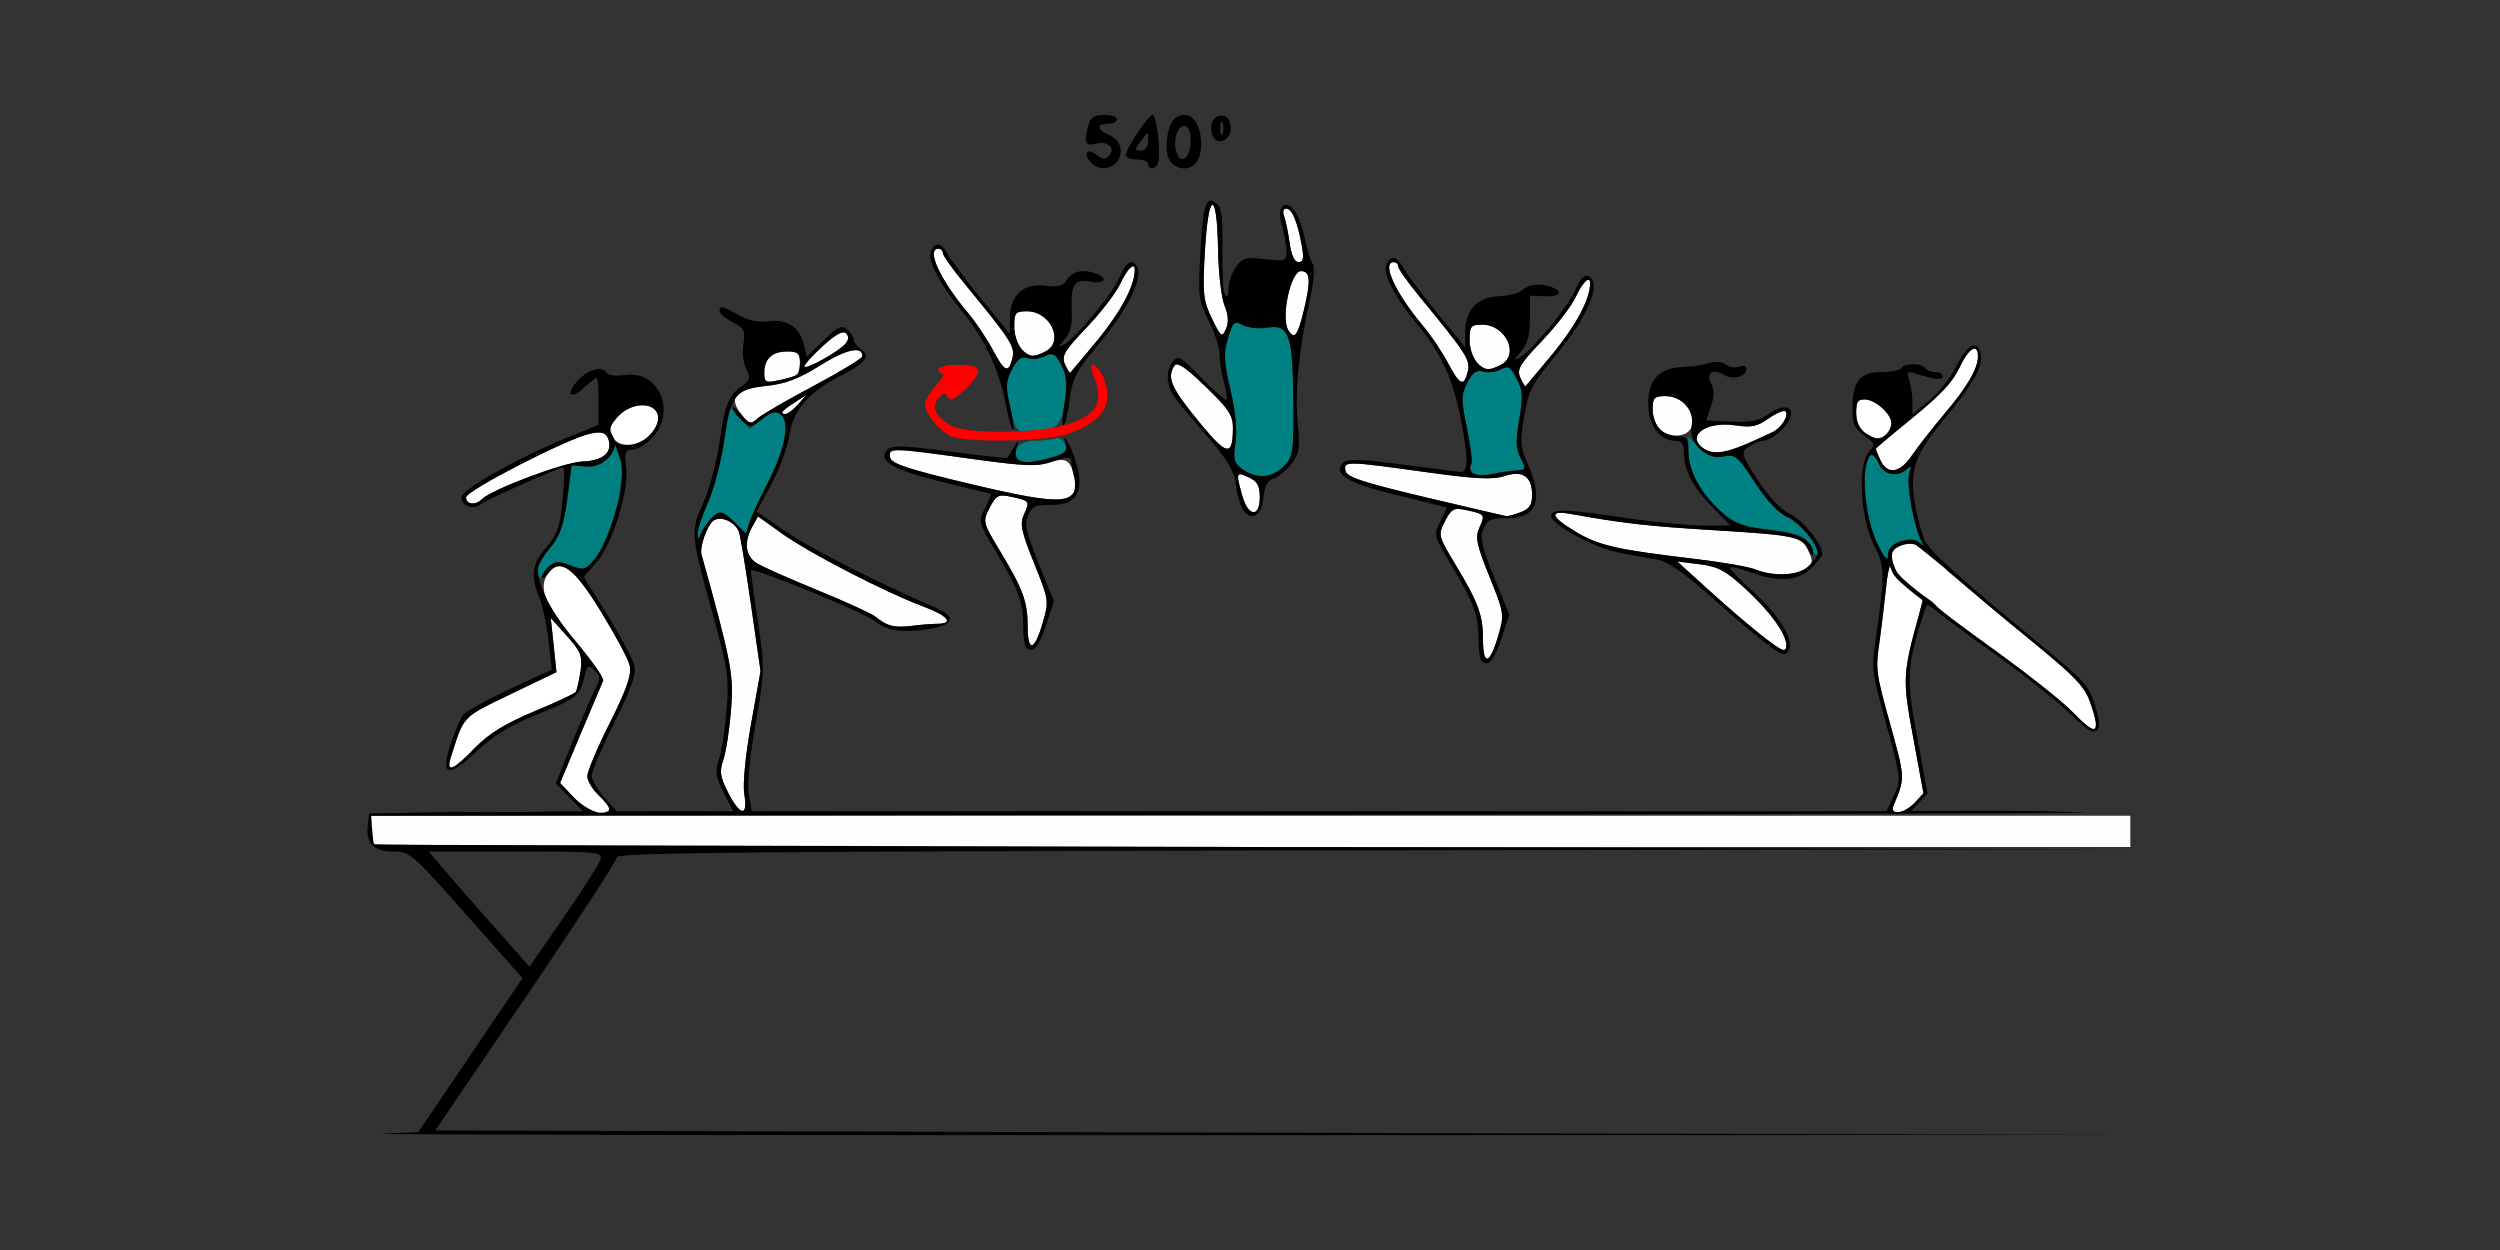 <?xml version="1.0" encoding="UTF-8" standalone="no"?>
<!-- Created with Inkscape (http://www.inkscape.org/) -->

<svg
   xmlns:dc="http://purl.org/dc/elements/1.1/"
   xmlns:cc="http://creativecommons.org/ns#"
   xmlns:rdf="http://www.w3.org/1999/02/22-rdf-syntax-ns#"
   xmlns:svg="http://www.w3.org/2000/svg"
   xmlns="http://www.w3.org/2000/svg"
   xmlns:sodipodi="http://sodipodi.sourceforge.net/DTD/sodipodi-0.dtd"
   xmlns:inkscape="http://www.inkscape.org/namespaces/inkscape"
   id="svg3452"
   version="1.1"
   inkscape:version="0.91 r13725"
   width="700"
   height="350"
   viewBox="0 0 700 350"
   sodipodi:docname="bb251104.svg">
  <rect x="0" y="0" width="700" height="350" fill="#333333" stroke="none"/>
  <defs
     id="defs3456" />
  <sodipodi:namedview
     pagecolor="#ffffff"
     bordercolor="#666666"
     borderopacity="1"
     objecttolerance="10"
     gridtolerance="10"
     guidetolerance="10"
     inkscape:pageopacity="0"
     inkscape:pageshadow="2"
     inkscape:window-width="1720"
     inkscape:window-height="932"
     id="namedview3454"
     showgrid="false"
     inkscape:zoom="0.9157143"
     inkscape:cx="260.98588"
     inkscape:cy="285.43768"
     inkscape:window-x="0"
     inkscape:window-y="0"
     inkscape:window-maximized="0"
     inkscape:current-layer="svg3452" />
  <g
     id="g4217"
     transform="translate(37.741,-5.345)">
    <path
       sodipodi:nodetypes="cscccccscssssssscssssssssssssscssssssssssssssssscsscsssssssssssssssscsssssscssssssscssssssscsssccssssscssscsssssccssssssssssssssssccsssssscsssssccssssssssssssssssssssssssss"
       style="fill:#fefefe"
       d="M 67.083,241.667 C 66.625,241.208 66.25,239.24 66.25,237.292 l 0,-3.542 246.25,0 246.25,0 0,4.375 0,4.375 -245.417,0 c -134.979,0 -245.792,-0.375 -246.25,-0.833 z M 166.118,227.241 c -2.225,-4.361 -2.455,-5.909 -1.35,-9.062 0.733,-2.092 1.706,-8.304 2.163,-13.804 0.831,-10.006 0.193,-13.392 -8.243,-43.75 -0.573,-2.062 1.439,-7.924 3.23,-9.41 1.956,-1.624 6.12,0.126 7.239,3.042 0.385,1.004 1.906,10.192 3.378,20.418 l 2.678,18.593 -2.668,14.902 c -1.603,8.954 -2.35,16.784 -1.871,19.616 1.077,6.377 -1.161,6.109 -4.555,-0.544 z M 377.5,184.456 c 0,-6.841 -1.266,-10.301 -7.652,-20.92 -4.949,-8.228 -4.988,-8.39 -2.982,-12.27 1.826,-3.531 2.44,-3.845 6.021,-3.078 5.176,1.108 5.274,1.242 3.593,4.93 -1.209,2.653 -0.78,4.729 2.816,13.65 4.194,10.402 4.22,10.593 2.378,16.877 -2.296,7.832 -4.175,8.197 -4.175,0.812 z m 77.5,-1.589 c -3.094,-2.442 -9.562,-8.012 -14.375,-12.378 l -8.75,-7.939 6.25,0.778 c 5.262,0.655 7.337,1.782 13.125,7.129 6.666,6.158 11.09,12.274 11.198,15.48 0.079,2.357 -1.284,1.795 -7.448,-3.07 z m -205,-2.161 c 0,-6.841 -1.266,-10.301 -7.652,-20.92 -4.949,-8.228 -4.988,-8.39 -2.982,-12.27 1.826,-3.531 2.44,-3.845 6.021,-3.078 5.176,1.108 5.274,1.242 3.593,4.93 -1.209,2.653 -0.78,4.729 2.816,13.65 4.194,10.402 4.22,10.593 2.378,16.877 -2.296,7.832 -4.175,8.197 -4.175,0.812 z m -38.75,-0.286 c -1.031,-0.411 -2.719,-1.46 -3.75,-2.333 -1.031,-0.872 -8.344,-4.223 -16.25,-7.447 -7.906,-3.223 -15.641,-6.668 -17.188,-7.655 -3.125,-1.993 -3.558,-5.859 -1.144,-10.208 l 1.58,-2.846 6.813,4.871 c 7.555,5.402 28.797,16.369 39.361,20.321 7.076,2.648 8.897,4.864 4.014,4.888 -1.547,0.008 -4.781,0.27 -7.188,0.584 -2.406,0.313 -5.219,0.234 -6.25,-0.177 z m 242.5,-15.64 c -1.719,-0.721 -9.594,-2.077 -17.5,-3.014 -21.46,-2.543 -26.448,-3.693 -32.887,-7.582 -7.075,-4.274 -7.502,-6.057 -1.175,-4.917 14.391,2.592 21.55,3.409 39.397,4.496 23.712,1.444 25.187,1.769 27.101,5.969 1.275,2.798 1.169,3.532 -0.707,4.904 -2.615,1.912 -9.839,1.985 -14.229,0.144 z m -92.484,-20.23 c -17.316,-4.1 -21.947,-5.63 -22.279,-7.363 -0.534,-2.782 0.082,-2.773 22.304,0.318 14.038,1.953 18.928,2.204 22.16,1.137 5.164,-1.704 7.8,0.084 7.8,5.291 0,2.744 -0.781,3.925 -3.206,4.847 -1.764,0.67 -3.592,1.157 -4.062,1.082 -0.471,-0.075 -10.693,-2.466 -22.716,-5.312 z m -51.2,-0.488 c -1.8,-6.481 -1.724,-6.695 1.809,-5.085 2.425,1.105 3.125,2.359 3.125,5.598 0,5.834 -3.266,5.494 -4.934,-0.513 z m -76.3,-3.238 c -17.304,-4.116 -21.947,-5.656 -22.279,-7.387 -0.534,-2.782 0.082,-2.773 22.304,0.318 14.177,1.972 18.91,2.209 22.226,1.115 4.639,-1.531 5.942,-0.812 7.032,3.879 1.855,7.988 -2.983,8.331 -29.283,2.075 z m 64.909,-16.531 c -8.488,-10.248 -9.796,-13.092 -7.609,-16.54 0.752,-1.185 3.098,0.373 8.731,5.8 6.457,6.22 7.7,8.101 7.684,11.621 -0.036,7.968 -1.607,7.811 -8.806,-0.881 z m 141.013,6.886 c -5.784,-3.449 -0.08,-8.017 8.419,-6.743 4.529,0.679 6.205,0.333 9.399,-1.942 2.138,-1.523 4.257,-2.399 4.709,-1.947 1.039,1.039 -1.186,4.642 -3.549,5.747 -12.704,5.943 -15.847,6.752 -18.979,4.884 z m -12.655,-5.577 C 425.914,124.486 425,121.924 425,119.911 c 0,-3.19 0.457,-3.661 3.556,-3.661 7.328,0 10.835,10.188 3.788,11.005 -1.815,0.21 -4.188,-0.528 -5.312,-1.652 z m -257.776,-4.985 c -2.886,-4.405 -0.802,-6.359 7.722,-7.239 5.172,-0.534 9.025,-2.013 14.997,-5.757 7.223,-4.529 11.775,-5.51 11.775,-2.539 0,0.586 -6.462,4.507 -14.361,8.713 -7.898,4.206 -14.682,8.166 -15.074,8.801 -1.21,1.958 -2.918,1.29 -5.059,-1.978 z m 11.994,0.15 c 0,-0.265 1.547,-1.477 3.438,-2.693 l 3.438,-2.212 -2.381,2.693 c -2.107,2.384 -4.494,3.558 -4.494,2.212 z m 206.695,-9.68 c -1.027,-2.301 -0.156,-3.777 6.089,-10.324 4.008,-4.202 8.255,-9.735 9.439,-12.295 1.947,-4.212 4.038,-6.179 4.02,-3.782 -0.042,5.691 -6.266,15.603 -18.059,28.762 -0.16,0.178 -0.83,-0.884 -1.489,-2.36 z M 176.25,109.724 c 0,-3.937 2.216,-5.974 6.5,-5.974 2.877,0 3.5,0.543 3.5,3.051 0,3.499 -0.401,3.839 -5.938,5.026 -3.689,0.791 -4.062,0.598 -4.062,-2.103 z m 191.417,-2.791 c -1.624,-3.062 -4.75,-7.702 -6.946,-10.312 C 352.999,87.441 349,78.75 352.5,78.75 c 0.688,0 1.25,0.533 1.25,1.185 0,0.652 2.684,4.449 5.965,8.438 13.237,16.093 14.328,17.791 13.514,21.032 -1.097,4.372 -2.189,3.887 -5.562,-2.471 z m -107.223,0.406 c -1.027,-2.301 -0.156,-3.777 6.089,-10.324 4.008,-4.202 8.255,-9.735 9.439,-12.295 1.947,-4.212 4.038,-6.179 4.02,-3.782 -0.042,5.691 -6.266,15.603 -18.059,28.762 -0.16,0.178 -0.83,-0.884 -1.489,-2.36 z M 187.5,107.92 c 0,-0.545 2.343,-3.132 5.206,-5.749 3.445,-3.149 5.626,-4.339 6.447,-3.518 0.821,0.821 0.776,1.802 -0.135,2.899 -1.883,2.269 -11.518,7.596 -11.518,6.368 z m 52.667,-4.737 c -1.624,-3.062 -4.75,-7.702 -6.946,-10.313 C 225.499,83.691 221.5,75 225,75 c 0.688,0 1.25,0.533 1.25,1.185 0,0.652 2.684,4.449 5.965,8.438 13.237,16.093 14.328,17.791 13.514,21.032 -1.097,4.372 -2.189,3.887 -5.562,-2.471 z m 135.547,3.603 c -1.08,-1.08 -1.964,-3.893 -1.964,-6.25 0,-3.877 0.339,-4.286 3.556,-4.286 6.552,0 10.509,8.405 5.276,11.206 -3.285,1.758 -4.564,1.633 -6.868,-0.67 z m -127.5,-3.75 C 247.134,101.955 246.25,99.143 246.25,96.786 246.25,92.909 246.589,92.5 249.806,92.5 c 6.552,0 10.509,8.405 5.276,11.206 -3.285,1.758 -4.564,1.633 -6.868,-0.67 z m 53.389,-8.48 c -2.46,-5.063 -2.651,-6.897 -1.973,-18.873 0.964,-17.019 3.415,-17.405 3.681,-0.579 0.103,6.474 0.912,13.554 1.798,15.732 1.103,2.712 1.234,4.808 0.415,6.644 -1.109,2.485 -1.397,2.27 -3.922,-2.925 z m 21.372,3.225 C 320.84,94.336 323.645,81.25 326.519,81.25 c 2.638,0 2.833,2.655 0.811,11.009 -1.74,7.186 -2.626,8.311 -4.354,5.522 z m 0.378,-24.4 c -0.405,-2.953 -1.104,-6.328 -1.554,-7.5 C 321.327,64.647 321.578,63.75 322.397,63.75 c 1.621,0 3.125,3.559 4.359,10.312 0.659,3.605 0.45,4.688 -0.905,4.688 -1.128,0 -2.026,-1.931 -2.498,-5.369 z"
       id="path3472"
       inkscape:connector-curvature="0" />
    <path
       sodipodi:nodetypes="ssscsssscscssscsssccssscsssssssssscssssssscsssssscsssssssss"
       style="fill:#008183"
       d="m 469.011,158.198 c -1.414,-3.104 -2.364,-3.417 -15.356,-5.062 C 444.403,151.965 435,140.921 435,131.225 l 0,-3.612 3.16,3.16 c 2.457,2.457 3.945,2.987 6.69,2.385 3.25,-0.714 3.941,-0.145 8.709,7.174 3.351,5.143 6.706,8.677 9.504,10.012 3.809,1.816 9.246,9.014 7.858,10.403 -0.283,0.283 -1.142,-0.864 -1.91,-2.549 z m -311.412,-3.355 c -0.054,-1.118 1.267,-5.12 2.937,-8.895 2.321,-5.247 5.715,-21.125 5.715,-26.733 0,-0.332 1.326,0.937 2.947,2.821 l 2.947,3.426 3.48,-2.737 c 2.789,-2.194 3.841,-2.438 5.298,-1.229 2.635,2.187 1.096,9.767 -3.994,19.669 -2.322,4.516 -4.571,9.428 -4.999,10.916 l -0.778,2.705 -3.018,-3.018 c -1.66,-1.66 -3.519,-3.018 -4.131,-3.018 -1.359,0 -4.672,3.688 -5.614,6.25 -0.577,1.569 -0.706,1.543 -0.788,-0.157 z m 152.62,-18.081 c -2.471,-1.731 -2.733,-2.688 -2.025,-7.408 0.525,-3.5 0.027,-8.755 -1.405,-14.83 -1.859,-7.887 -1.972,-10.23 -0.699,-14.481 1.384,-4.62 1.753,-4.947 4.136,-3.672 1.439,0.77 4.508,1.094 6.819,0.719 6.158,-0.999 7.166,1.803 7.335,20.394 0.133,14.645 -0.033,15.783 -2.687,18.438 -3.317,3.317 -7.502,3.624 -11.474,0.841 z m 64.242,0.875 c -0.472,-0.763 -0.574,-1.847 -0.227,-2.408 0.347,-0.561 -0.203,-5.049 -1.222,-9.973 -1.669,-8.063 -1.656,-9.334 0.133,-12.793 1.492,-2.886 2.58,-3.652 4.374,-3.083 1.313,0.417 3.515,0.155 4.892,-0.582 2.155,-1.153 2.787,-0.794 4.53,2.577 1.696,3.279 1.811,5.138 0.706,11.407 -1.042,5.916 -0.961,8.184 0.388,10.791 1.585,3.064 1.514,3.313 -0.976,3.469 -1.476,0.092 -4.721,0.576 -7.212,1.075 -2.903,0.582 -4.836,0.409 -5.386,-0.48 z m -127.43,-3.637 c -1.655,-2.677 0.735,-5.251 4.877,-5.251 2.276,0 4.929,-0.303 5.894,-0.673 1.039,-0.399 2.286,0.494 3.058,2.188 1.128,2.476 0.948,2.883 -1.34,3.029 -1.454,0.092 -4.681,0.576 -7.172,1.075 -2.732,0.547 -4.841,0.402 -5.317,-0.368 z m -1.903,-14.548 c -1.305,-5.832 -1.235,-7.35 0.491,-10.689 1.515,-2.93 2.602,-3.704 4.4,-3.133 1.313,0.417 3.515,0.155 4.892,-0.582 3.866,-2.069 6.686,4.244 5.589,12.514 -0.929,7.001 -2.791,8.688 -9.593,8.688 -4.136,0 -4.302,-0.195 -5.779,-6.797 z"
       id="path3468"
       inkscape:connector-curvature="0" />
    <path
       style="fill:#fe0000"
       d="m 228.125,127.299 c -3.367,-1.852 -6.813,-6.219 -6.847,-8.679 -0.015,-1.103 1.352,-3.493 3.038,-5.312 C 226.001,111.488 226.845,110 226.19,110 225.536,110 225,109.438 225,108.75 c 0,-0.688 2.531,-1.25 5.625,-1.25 6.774,0 7.231,1.744 1.816,6.932 -2.838,2.719 -4.061,3.242 -4.798,2.05 -0.774,-1.252 -1.356,-1.157 -2.681,0.439 -2.052,2.473 -0.546,5.456 3.911,7.748 4.496,2.312 24.549,1.998 32.303,-0.506 8.633,-2.788 10.372,-6.396 6.976,-14.475 -1.462,-3.479 1.289,-2.533 2.897,0.996 3.4,7.462 0.305,12.626 -9.68,16.149 -6.409,2.261 -29.395,2.584 -33.245,0.466 z"
       id="path3466"
       inkscape:connector-curvature="0" />
    <path
       sodipodi:nodetypes="ssssssssssssssssssssssssssssccsscsssscsssccsssscsscssssssssssscsssscssssssssssssssssssssscsssssssssssssssssssccsssssssssscsscssscsssccccscssssssscccssssccsssssssssscscssssssssscscssssscssssssssssccccccccssccccsccccsscccccscccccsssssscccsscsscccssssssssssssssssssssssssssssssssssssssscccsccsssssssssssssssssccssssssssscsscssssssscssssssscscsscscsssssssssssccsccssssscssssssccsssssssscssssssccssscssscsssscccsssscsssccsscsssssscssscssscssssssssssssssssssccssssssccscccssssssssccssccccssccscc"
       inkscape:connector-curvature="0"
       id="path3464"
       d="m 271.396,37.5 c -2.681,0 -3.799,0.72 -4.359,2.812 -1.365,5.093 -0.97,6.03 2.201,5.234 3.341,-0.838 5.554,1.411 3.455,3.51 -0.951,0.951 -1.903,0.868 -3.295,-0.287 -2.514,-2.087 -4,-0.676 -1.924,1.826 1.998,2.407 5.517,2.449 7.475,0.09 2.14,-2.579 1.139,-6.1 -2.145,-7.545 C 269.326,41.61 269.17,40 272.5,40 c 1.375,0 2.5,-0.562 2.5,-1.25 0,-0.688 -1.621,-1.25 -3.604,-1.25 z m 13.645,0 c -1.182,0 -7.541,9.463 -7.541,11.223 0,0.702 1.406,1.277 3.125,1.277 1.719,0 3.125,0.562 3.125,1.25 0,1.788 2.13,1.547 2.768,-0.312 C 287.339,48.543 286.126,37.5 285.041,37.5 Z m 8.975,0.033 c -0.775,-0.038 -1.604,0.193 -2.453,0.725 -2.631,1.648 -3.618,9.892 -1.49,12.455 0.816,0.983 2.471,1.787 3.678,1.787 3.392,0 5.199,-3.119 4.768,-8.225 -0.347,-4.098 -2.177,-6.629 -4.502,-6.742 z m 10.215,0.154 c -2.211,-0.053 -3.558,2.751 -2.492,5.529 1.192,3.107 5.137,1.596 5.137,-1.967 0,-1.952 -0.808,-3.247 -2.191,-3.514 -0.155,-0.03 -0.306,-0.045 -0.453,-0.049 z m 0.104,1.641 c 0.075,0.028 0.157,0.145 0.244,0.359 0.347,0.859 0.347,2.266 0,3.125 -0.347,0.859 -0.631,0.156 -0.631,-1.562 0,-1.289 0.161,-2.006 0.387,-1.922 z M 293.75,40.625 c 1.301,0 1.875,1.309 1.875,4.271 0,4.432 -2.58,6.728 -3.848,3.424 C 290.578,45.194 291.749,40.625 293.75,40.625 Z m -10.283,1.93 c 0.161,0.017 0.283,0.933 0.283,2.236 0,1.665 -0.781,2.709 -2.027,2.709 -1.736,0 -1.787,-0.315 -0.354,-2.188 0.921,-1.203 1.833,-2.423 2.027,-2.709 0.024,-0.036 0.047,-0.051 0.07,-0.049 z m 17.67,18.994 c -1.573,0.218 -2.187,4.079 -2.76,14.193 -0.706,12.469 -0.557,13.723 2.309,19.379 1.685,3.326 3.064,7.615 3.064,9.533 0,1.918 0.553,5.415 1.229,7.771 0.675,2.356 0.986,4.528 0.688,4.826 -0.298,0.298 -3.452,-2.445 -7.008,-6.096 -6.18,-6.345 -6.543,-6.53 -8.242,-4.209 -1.066,1.456 -1.467,3.678 -1,5.553 0.851,3.419 0.67,3.17 11.146,15.338 5.305,6.162 7.392,9.636 7.674,12.777 0.213,2.373 1.017,5.488 1.785,6.924 2.208,4.126 5.541,2.567 5.988,-2.801 0.27,-3.24 1.098,-4.841 2.779,-5.375 1.318,-0.418 3.572,-2.256 5.01,-4.084 2.306,-2.932 2.517,-4.356 1.793,-12.113 -0.808,-8.664 0.398,-20.192 3.664,-35.041 0.907,-4.125 1.18,-8.102 0.607,-8.836 -0.573,-0.734 -1.66,-4.213 -2.414,-7.73 -1.44,-6.715 -4.173,-10.335 -6.24,-8.268 -0.747,0.747 -0.727,2.782 0.053,5.502 0.681,2.374 1.238,5.559 1.238,7.078 0,2.569 -0.425,2.71 -6.072,2.041 -5.382,-0.637 -6.305,-0.385 -8.125,2.213 -1.129,1.612 -2.062,4.352 -2.072,6.09 -0.012,1.924 -0.39,2.576 -0.969,1.666 -0.523,-0.822 -0.848,-6.562 -0.723,-12.756 0.166,-8.209 -0.232,-11.645 -1.475,-12.676 -0.772,-0.641 -1.403,-0.973 -1.928,-0.9 z m 0.596,1.154 c 0.767,-0.121 1.445,3.988 1.578,12.4 0.103,6.474 0.912,13.553 1.799,15.732 1.103,2.712 1.235,4.808 0.416,6.645 -1.109,2.485 -1.398,2.271 -3.922,-2.924 -2.46,-5.063 -2.651,-6.897 -1.973,-18.873 0.482,-8.509 1.335,-12.86 2.102,-12.98 z M 322.396,63.75 c 1.621,0 3.125,3.559 4.359,10.312 0.659,3.605 0.45,4.688 -0.904,4.688 -1.128,0 -2.027,-1.932 -2.498,-5.369 -0.405,-2.953 -1.103,-6.328 -1.553,-7.5 C 321.327,64.646 321.577,63.75 322.396,63.75 Z m -97.682,10.1 c -0.711,0.05 -1.348,0.693 -1.826,1.939 -0.964,2.512 2.472,9.089 8.67,16.602 6.276,7.607 10.508,16.577 12.309,26.078 0.818,4.314 1.752,7.578 2.076,7.254 0.324,-0.324 -0.081,-3.376 -0.898,-6.783 -1.265,-5.273 -1.184,-6.781 0.549,-10.131 1.535,-2.969 2.623,-3.749 4.424,-3.178 1.313,0.417 3.515,0.155 4.893,-0.582 2.154,-1.153 2.786,-0.794 4.523,2.564 1.622,3.136 1.791,5.221 0.865,10.596 -0.634,3.681 -0.744,6.443 -0.246,6.135 0.498,-0.308 1.282,-3.576 1.742,-7.262 0.732,-5.855 1.852,-7.922 8.875,-16.369 7.582,-9.12 11.748,-17.813 9.938,-20.742 -1.389,-2.248 -3.06,-1.255 -4.777,2.842 -1.908,4.551 -12.254,17.131 -15.559,18.92 -1.927,1.043 -1.917,0.901 0.105,-1.393 1.572,-1.784 2.167,-4.224 1.967,-8.084 -0.373,-7.199 0.78,-8.943 5.309,-8.037 3.785,0.757 5.008,-0.911 1.621,-2.211 -3.619,-1.389 -6.737,-0.783 -8.223,1.596 -1.148,1.839 -2.484,2.216 -6.115,1.729 C 248.883,84.52 245,88.069 245,94.412 l 0,4.412 -7.914,-9.725 c -4.353,-5.349 -8.593,-10.99 -9.42,-12.537 -0.997,-1.864 -2.037,-2.777 -2.951,-2.713 z M 225,75 c 0.688,0 1.25,0.534 1.25,1.186 0,0.652 2.684,4.449 5.965,8.438 13.237,16.093 14.327,17.79 13.514,21.031 -1.097,4.372 -2.187,3.888 -5.561,-2.471 -1.624,-3.062 -4.749,-7.702 -6.945,-10.312 C 225.5,83.692 221.5,75 225,75 Z m 127.215,2.6 c -0.711,0.05 -1.348,0.693 -1.826,1.939 -0.939,2.446 2.465,9.118 8.104,15.887 7.297,8.76 10.506,15.608 12.807,27.328 2.072,10.555 2.11,14.743 0.131,14.75 -0.442,0.002 -7.727,-0.923 -16.188,-2.055 -11.756,-1.573 -15.727,-1.715 -16.846,-0.596 -3.165,3.165 0.996,5.711 14.861,9.092 7.49,1.826 13.771,3.373 13.961,3.438 0.19,0.064 -0.55,1.85 -1.645,3.967 -1.951,3.773 -1.892,4.014 3.023,12.188 6.348,10.555 7.652,14.083 7.652,20.711 0,2.934 0.387,5.723 0.859,6.195 1.813,1.813 3.593,-0.245 5.627,-6.506 l 2.113,-6.498 -4.273,-10.596 c -3.518,-8.725 -4.032,-11.119 -2.922,-13.557 1.09,-2.392 2.253,-2.936 6.061,-2.836 8.756,0.23 10.936,-4.964 6.338,-15.094 -2.103,-4.632 -2.228,-6.248 -1.047,-13.379 1.206,-7.28 2.155,-9.085 9.273,-17.646 7.479,-8.996 11.629,-17.698 9.828,-20.611 -1.389,-2.248 -3.06,-1.255 -4.777,2.842 -1.908,4.551 -12.254,17.131 -15.559,18.92 -1.721,0.932 -1.651,0.602 0.354,-1.666 1.799,-2.035 2.508,-4.633 2.527,-9.26 l 0.027,-6.432 4.035,0.184 c 4.243,0.194 5.418,-1.262 2.059,-2.551 -3.149,-1.208 -6.46,-0.885 -8.246,0.805 -0.908,0.859 -3.872,1.636 -6.584,1.727 C 375.927,88.489 372.5,92.123 372.5,98.301 l 0,4.273 -7.914,-9.725 C 360.233,87.501 355.993,81.859 355.166,80.312 c -0.997,-1.864 -2.037,-2.777 -2.951,-2.713 z M 352.5,78.75 c 0.688,0 1.25,0.534 1.25,1.186 0,0.652 2.684,4.449 5.965,8.438 13.237,16.093 14.327,17.79 13.514,21.031 -1.097,4.372 -2.187,3.888 -5.561,-2.471 -1.624,-3.062 -4.749,-7.702 -6.945,-10.312 C 353,87.442 349,78.75 352.5,78.75 Z m -73.039,1.154 c 0.338,-0.039 0.537,0.284 0.531,1.033 -0.034,4.498 -3.81,11.667 -10.172,19.311 -4.178,5.02 -7.727,9.273 -7.887,9.451 -0.16,0.178 -0.829,-0.883 -1.488,-2.359 -1.027,-2.301 -0.157,-3.777 6.088,-10.324 4.008,-4.202 8.256,-9.735 9.439,-12.295 1.339,-2.896 2.746,-4.731 3.488,-4.816 z M 326.52,81.25 c 2.638,0 2.833,2.656 0.811,11.01 -1.74,7.186 -2.625,8.31 -4.354,5.521 C 320.841,94.336 323.645,81.25 326.52,81.25 Z m 80.441,2.404 c 0.338,-0.039 0.537,0.284 0.531,1.033 -0.034,4.498 -3.81,11.667 -10.172,19.311 -4.178,5.02 -7.727,9.273 -7.887,9.451 -0.16,0.178 -0.829,-0.883 -1.488,-2.359 -1.027,-2.301 -0.157,-3.777 6.088,-10.324 4.008,-4.202 8.256,-9.735 9.439,-12.295 1.339,-2.896 2.746,-4.731 3.488,-4.816 z m -242.525,7.711 c -0.098,-0.008 -0.183,-0.004 -0.256,0.014 -0.35,0.084 -0.43,0.461 -0.43,1.09 0,0.67 1.652,2.073 3.672,3.117 3.236,1.673 3.592,2.399 2.99,6.109 -0.376,2.316 -0.011,5.467 0.811,7.002 1.278,2.388 1.117,3.054 -1.105,4.611 -3.852,2.698 -4.98,5.519 -6.459,16.154 -0.736,5.292 -2.742,12.782 -4.459,16.643 -3.646,8.201 -3.613,8.599 2.664,31.395 4.231,15.364 4.573,17.77 3.816,26.875 -0.457,5.5 -1.429,11.711 -2.162,13.803 -1.105,3.154 -0.875,4.702 1.35,9.062 l 2.684,5.26 -28.758,0 -18.424,0 c -8.955,0.2 -20.185,0.337 -30.227,0.166 l -6.023,0.113 -18.494,0.346 -0.402,3.514 c -0.545,4.753 1.729,7.111 6.857,7.111 5.065,0 5.099,0.03 22.713,19.926 L 108.559,279.225 93.967,300.783 79.375,322.34 l -10,0.451 c -5.5,0.248 102.5,0.426 240,0.396 l 250,-0.053 L 321.75,322.504 84.127,321.875 109.562,284.42 C 123.553,263.819 135,246.241 135,245.357 c 0,-1.301 40.317,-1.667 212.188,-1.916 L 559.375,243.135 313.125,242.504 66.875,241.875 66.482,237.812 66.092,233.75 312.732,233.484 c 135.653,-0.146 240.564,-0.447 233.135,-0.668 -20.954,-0.784 -41.901,-0.31 -63.361,-0.316 l -154.199,0 -155.529,0 -0.84,-4.482 c -0.513,-2.732 0.208,-10.464 1.846,-19.803 2.59,-14.769 2.615,-15.799 0.701,-28.68 -1.092,-7.348 -1.984,-13.844 -1.984,-14.436 0,-1.267 32.257,11.933 35,14.322 2.846,2.479 7.475,3.174 14.271,2.139 7.707,-1.174 8.58,-3.399 2.387,-6.082 -16.532,-7.162 -34.682,-16.389 -41.791,-21.246 l -8.26,-5.645 4.168,-7.73 c 2.292,-4.253 4.522,-10.322 4.957,-13.486 0.956,-6.953 5.523,-12.316 14.262,-16.744 7.208,-3.652 8.618,-5.473 5.822,-7.518 -1.136,-0.831 -2.066,-2.082 -2.066,-2.781 0,-0.699 -0.821,-1.953 -1.824,-2.785 -1.489,-1.236 -2.689,-0.673 -6.539,3.066 l -4.715,4.58 -0.99,-3.816 c -1.195,-4.613 -4.872,-6.812 -10.102,-6.045 -2.397,0.352 -5.462,-0.319 -8.018,-1.754 -2.595,-1.457 -3.94,-2.152 -4.627,-2.209 z M 249.807,92.5 c 6.552,0 10.509,8.404 5.275,11.205 C 253.752,104.417 252.105,105 251.422,105 248.827,105 246.25,100.907 246.25,96.785 246.25,92.908 246.59,92.5 249.807,92.5 Z m 58.682,3.227 c 0.444,0.004 0.993,0.246 1.738,0.645 1.439,0.77 4.507,1.094 6.818,0.719 6.158,-0.999 7.165,1.804 7.334,20.395 0.133,14.645 -0.031,15.783 -2.686,18.438 -3.317,3.317 -7.502,3.622 -11.475,0.84 -2.471,-1.731 -2.733,-2.687 -2.025,-7.408 0.525,-3.5 0.028,-8.755 -1.404,-14.83 -1.859,-7.887 -1.973,-10.229 -0.699,-14.48 0.952,-3.176 1.422,-4.324 2.398,-4.316 z M 377.307,96.25 c 6.552,0 10.509,8.404 5.275,11.205 -1.33,0.712 -2.977,1.295 -3.66,1.295 -2.595,0 -5.172,-4.093 -5.172,-8.215 0,-3.877 0.34,-4.285 3.557,-4.285 z M 198.283,98.414 c 0.374,-0.045 0.664,0.033 0.869,0.238 0.821,0.821 0.776,1.803 -0.135,2.9 -1.883,2.269 -11.518,7.595 -11.518,6.367 0,-0.545 2.342,-3.131 5.205,-5.748 2.584,-2.362 4.457,-3.622 5.578,-3.758 z m 3.641,4.971 c 1.183,0.02 1.826,0.574 1.826,1.682 0,0.577 -6.047,4.257 -13.438,8.182 -7.391,3.924 -14.475,8.03 -15.744,9.121 -2.133,1.835 -2.486,1.764 -4.688,-0.955 -1.309,-1.617 -2.381,-2.403 -2.381,-1.746 0,0.657 1.098,2.188 2.439,3.402 2.338,2.116 2.578,2.098 5.801,-0.438 2.692,-2.118 3.726,-2.344 5.182,-1.137 2.635,2.187 1.096,9.767 -3.994,19.668 -2.322,4.516 -4.572,9.428 -5,10.916 l -0.777,2.705 -3.02,-3.018 c -3.597,-3.597 -4.634,-3.717 -7.148,-0.83 -1.048,1.203 -2.217,3.031 -2.596,4.062 -0.577,1.569 -0.705,1.544 -0.787,-0.156 -0.054,-1.118 1.266,-5.122 2.936,-8.896 1.669,-3.775 3.649,-11.27 4.398,-16.658 1.841,-13.236 3.159,-14.992 11.943,-15.898 5.284,-0.545 9.083,-1.997 15.098,-5.768 4.505,-2.824 7.978,-4.272 9.949,-4.238 z M 182.75,103.75 c 2.877,0 3.5,0.542 3.5,3.051 0,1.678 -0.422,3.3 -0.938,3.604 -0.516,0.303 -2.766,0.945 -5,1.424 -3.689,0.791 -4.062,0.598 -4.062,-2.104 0,-3.937 2.216,-5.975 6.5,-5.975 z m 260.166,2.922 c -0.627,0.009 -1.286,0.114 -1.918,0.324 -1.58,0.524 -4.956,1.023 -7.502,1.107 -6.599,0.219 -9.746,3.518 -9.746,10.215 0,6.01 3.179,10.432 7.5,10.432 1.816,0 2.5,0.833 2.5,3.043 0,5.113 2.4,9.832 7.832,15.395 l 5.189,5.312 -7.543,0 c -4.148,0 -13.689,-0.926 -21.199,-2.057 -16.895,-2.545 -20.782,-2.708 -21.404,-0.898 -0.799,2.323 11.923,9.292 19.482,10.672 3.859,0.705 8.705,1.586 10.768,1.957 2.25,0.405 7.501,4.043 13.125,9.094 5.156,4.63 11.906,10.414 15,12.854 6.366,5.02 7.303,5.346 8.254,2.867 1.138,-2.965 -3.226,-9.8 -10.346,-16.201 -3.725,-3.349 -6.553,-6.308 -6.285,-6.576 0.268,-0.268 2.896,0.362 5.84,1.4 7.961,2.809 13.355,2.434 16.969,-1.18 1.688,-1.688 3.066,-3.516 3.064,-4.062 -0.013,-2.723 -5.454,-9.377 -9.082,-11.107 -2.518,-1.201 -5.993,-4.878 -8.996,-9.516 -4.684,-7.234 -4.795,-7.629 -2.543,-9.275 1.294,-0.946 3.193,-1.721 4.221,-1.721 1.027,0 3.171,-1.224 4.762,-2.719 5.373,-5.048 2.709,-9.1 -3.211,-4.885 -2.753,1.96 -5.22,2.486 -10.607,2.266 -3.86,-0.158 -7.023,-0.343 -7.029,-0.412 -0.006,-0.069 0.594,-1.858 1.332,-3.975 0.95,-2.725 0.953,-4.574 0.01,-6.336 -1.587,-2.965 0.585,-4.279 3.795,-2.295 2.326,1.438 6.104,0.363 6.104,-1.738 0,-0.801 -0.889,-1.082 -2.033,-0.643 -1.118,0.429 -2.778,0.16 -3.689,-0.596 -0.608,-0.504 -1.566,-0.761 -2.611,-0.746 z m -151.248,0.713 c 1.145,-0.095 3.552,1.761 8.129,6.17 6.457,6.22 7.7,8.101 7.684,11.621 -0.036,7.968 -1.605,7.812 -8.805,-0.881 -8.488,-10.248 -9.797,-13.093 -7.609,-16.541 0.141,-0.222 0.337,-0.347 0.602,-0.369 z m 92.258,0.834 c 0.141,-0.017 0.275,-0.018 0.404,0 0.864,0.12 1.52,1.05 2.609,3.156 1.696,3.279 1.811,5.139 0.707,11.408 -1.042,5.916 -0.962,8.184 0.387,10.791 1.585,3.064 1.516,3.313 -0.975,3.469 -1.476,0.092 -4.722,0.577 -7.213,1.076 -4.397,0.881 -7.087,-0.503 -5.613,-2.889 0.347,-0.561 -0.204,-5.049 -1.223,-9.973 -1.669,-8.063 -1.654,-9.336 0.135,-12.795 1.492,-2.886 2.579,-3.651 4.373,-3.082 1.313,0.417 3.515,0.155 4.893,-0.582 0.606,-0.324 1.092,-0.528 1.516,-0.58 z m -195.801,7.645 -2.381,2.693 c -1.31,1.481 -2.857,2.693 -3.438,2.693 -1.833,0 -1.164,-0.893 2.381,-3.174 z M 428.557,116.25 c 4.715,0 8.194,3.912 7.359,8.275 -0.928,4.853 4.086,9.698 8.934,8.633 3.254,-0.715 3.942,-0.145 8.781,7.283 3.367,5.167 6.625,8.629 9.082,9.646 3.361,1.392 8.52,7.574 8.533,10.225 0.003,0.516 -1.121,2.062 -2.496,3.438 -2.766,2.766 -9.723,3.245 -15,1.031 -1.719,-0.721 -9.594,-2.079 -17.5,-3.016 -21.46,-2.543 -26.448,-3.693 -32.887,-7.582 -7.075,-4.274 -7.502,-6.056 -1.176,-4.916 14.391,2.592 21.549,3.409 39.396,4.496 23.179,1.411 25.202,1.815 26.934,5.396 0.722,1.493 1.352,2.119 1.398,1.391 0.238,-3.718 -3.437,-5.757 -12.406,-6.883 -8.275,-1.039 -9.804,-1.67 -14.164,-5.854 C 437.847,142.539 435,136.901 435,131.291 435,128.111 434.512,127.5 431.965,127.5 427.879,127.5 425,124.363 425,119.91 c 0,-3.19 0.458,-3.66 3.557,-3.66 z m 33.088,4.189 c 0.125,-0.015 0.234,-0.014 0.326,0 0.105,0.016 0.188,0.053 0.244,0.109 1.039,1.039 -1.186,4.643 -3.549,5.748 -0.985,0.461 -3.76,1.743 -6.166,2.852 -6.269,2.887 -10.304,3.527 -12.812,2.031 -5.784,-3.449 -0.08,-8.017 8.42,-6.742 4.529,0.679 6.204,0.333 9.398,-1.941 1.637,-1.166 3.264,-1.954 4.139,-2.057 z m -201.301,7.568 c -0.084,0.064 0.017,0.574 0.266,1.51 0.6,2.261 -0.107,2.866 -4.91,4.211 -7.014,1.964 -9.902,1.056 -8.852,-2.785 0.735,-2.687 0.701,-2.701 -0.723,-0.318 -0.822,1.375 -1.628,2.67 -1.793,2.879 -0.165,0.209 -7.427,-0.575 -16.137,-1.742 -12.103,-1.622 -16.18,-1.777 -17.299,-0.658 -3.165,3.165 0.996,5.711 14.861,9.092 7.49,1.826 13.771,3.373 13.961,3.438 0.19,0.064 -0.55,1.85 -1.645,3.967 -1.951,3.773 -1.892,4.014 3.023,12.188 6.348,10.555 7.652,14.083 7.652,20.711 0,2.934 0.387,5.723 0.859,6.195 1.813,1.813 3.593,-0.245 5.627,-6.506 l 2.113,-6.498 -4.273,-10.596 c -3.518,-8.725 -4.032,-11.119 -2.922,-13.557 1.109,-2.433 2.235,-2.938 6.336,-2.83 6.367,0.167 8.874,-2.798 7.73,-9.146 -0.439,-2.44 -1.591,-5.842 -2.557,-7.561 -0.8,-1.423 -1.213,-2.075 -1.32,-1.992 z m -46.244,3.389 c 2.873,0.043 8.611,0.821 19.807,2.373 16.118,2.234 18.739,2.319 23.176,0.754 3.578,-1.262 5.016,-1.358 5.053,-0.332 0.028,0.788 0.409,2.84 0.846,4.559 0.437,1.719 0.361,3.783 -0.168,4.588 -1.999,3.039 -7.821,2.535 -29.047,-2.514 -17.304,-4.116 -21.947,-5.655 -22.279,-7.387 -0.267,-1.39 -0.259,-2.083 2.613,-2.041 z m 127.506,3.748 c 2.865,0.041 8.575,0.816 19.686,2.361 14.038,1.953 18.927,2.203 22.158,1.137 5.164,-1.704 7.801,0.084 7.801,5.291 0,2.744 -0.782,3.926 -3.207,4.848 -1.764,0.67 -3.592,1.157 -4.062,1.082 -0.471,-0.075 -10.692,-2.466 -22.715,-5.312 -17.316,-4.1 -21.947,-5.63 -22.279,-7.363 -0.267,-1.391 -0.246,-2.084 2.619,-2.043 z m -32.078,2.994 c 0.477,0.011 1.244,0.335 2.348,0.838 2.425,1.105 3.125,2.36 3.125,5.6 0,5.834 -3.265,5.493 -4.934,-0.514 -1.237,-4.456 -1.589,-5.949 -0.539,-5.924 z m -66.334,5.961 c 0.59,0.023 1.298,0.146 2.193,0.338 5.176,1.108 5.274,1.242 3.594,4.93 -1.209,2.653 -0.78,4.729 2.816,13.65 4.194,10.402 4.221,10.593 2.379,16.877 -2.296,7.832 -4.176,8.198 -4.176,0.812 0,-6.841 -1.266,-10.301 -7.652,-20.92 -4.949,-8.228 -4.987,-8.391 -2.98,-12.271 1.369,-2.648 2.057,-3.486 3.826,-3.416 z m 127.5,3.75 c 0.59,0.023 1.298,0.146 2.193,0.338 5.176,1.108 5.274,1.242 3.594,4.93 -1.209,2.653 -0.78,4.729 2.816,13.65 4.194,10.402 4.221,10.593 2.379,16.877 -2.296,7.832 -4.176,8.198 -4.176,0.812 0,-6.841 -1.266,-10.301 -7.652,-20.92 -4.949,-8.228 -4.987,-8.391 -2.98,-12.271 1.369,-2.648 2.057,-3.486 3.826,-3.416 z m -196.195,2.084 6.814,4.871 c 7.555,5.402 28.797,16.368 39.361,20.32 7.076,2.648 8.896,4.865 4.014,4.889 -1.547,0.008 -4.781,0.271 -7.188,0.584 -4.673,0.609 -7.005,0.023 -10,-2.51 -1.031,-0.872 -8.344,-4.224 -16.25,-7.447 -7.906,-3.223 -15.641,-6.668 -17.188,-7.654 -3.125,-1.993 -3.559,-5.859 -1.145,-10.207 z m -10.781,0.662 c 2.049,-0.056 4.6,1.473 5.439,3.66 0.385,1.004 1.906,10.192 3.379,20.418 l 2.678,18.594 -2.668,14.902 c -1.603,8.954 -2.35,16.782 -1.871,19.615 1.077,6.377 -1.162,6.109 -4.557,-0.545 -2.225,-4.361 -2.455,-5.909 -1.35,-9.062 0.733,-2.092 1.705,-8.303 2.162,-13.803 0.831,-10.006 0.194,-13.392 -8.242,-43.75 -0.573,-2.062 1.439,-7.924 3.23,-9.41 0.489,-0.406 1.116,-0.6 1.799,-0.619 z m 268.158,11.955 6.25,0.777 c 5.262,0.655 7.337,1.782 13.125,7.129 6.666,6.158 11.09,12.275 11.197,15.48 0.029,0.859 -0.369,1.52 -0.885,1.467 -1.396,-0.144 -11.039,-7.933 -20.938,-16.914 z M 82.318,243.75 l 24.348,0 c 22.584,0 24.307,0.159 23.752,2.188 -0.329,1.203 -4.94,8.464 -10.248,16.135 l -9.65,13.945 -10.572,-11.93 C 94.133,257.527 87.786,250.268 85.846,247.955 Z"
       style="fill:#000000" />
    <g
       transform="matrix(1.326,0,0,1.326,-58.907,-339.037)"
       id="g4326">
      <path
         style="fill:#ffffff;fill-opacity:1;fill-rule:nonzero;stroke:none"
         d="m 137.255,428.236 -3.031,-3.182 4.318,-10.304 c 2.424,-5.682 4.546,-10.759 4.773,-11.289 0.227,-0.53 -2.349,-4.243 -5.758,-8.258 -6.592,-7.804 -8.031,-11.44 -5.834,-14.395 2.5,-3.409 5.455,-1.288 11.213,8.183 2.955,4.849 5.682,9.849 5.985,11.213 0.455,1.894 -0.53,4.849 -4.167,12.122 -2.652,5.228 -4.773,10.304 -4.773,11.289 0,0.985 1.061,2.728 2.349,3.94 2.955,2.803 2.955,3.788 0.151,3.788 -1.212,0 -3.485,-1.364 -5.227,-3.106 z"
         id="path4343"
         inkscape:connector-curvature="0" />
      <path
         style="fill:#ffffff;fill-opacity:1;fill-rule:nonzero;stroke:none"
         d="m 111.117,419.75 c 2.879,-9.092 2.273,-8.41 12.577,-13.41 l 9.774,-4.697 -0.606,-5.758 -0.606,-5.682 3.409,3.788 c 2.954,3.334 3.333,4.167 2.879,7.501 -0.303,1.97 -0.758,3.94 -0.985,4.319 -0.227,0.379 -4.167,2.197 -8.713,4.091 -6.137,2.576 -9.546,4.622 -12.577,7.728 -4.622,4.773 -6.137,5.379 -5.152,2.121 z"
         id="path4337"
         inkscape:connector-curvature="0" />
      <path
         style="fill:#ffffff;fill-opacity:1;fill-rule:nonzero;stroke:none"
         d="m 114.375,364.745 c 0,-1.44 21.669,-12.577 26.29,-13.486 2.349,-0.455 3.182,-0.227 3.712,1.061 1.061,2.879 -0.985,4.697 -5.455,4.849 -3.864,0.151 -19.017,5.834 -21.214,7.955 -1.288,1.364 -3.334,1.136 -3.334,-0.379 z"
         id="path4329"
         inkscape:connector-curvature="0" />
      <path
         style="fill:#ffffff;fill-opacity:1;fill-rule:nonzero;stroke:none"
         d="m 145.817,352.623 c -1.667,-1.743 -1.364,-3.031 1.136,-5.455 2.879,-2.652 7.501,-2.424 7.955,0.379 0.606,4.243 -6.213,7.955 -9.092,5.076 z"
         id="path4323"
         inkscape:connector-curvature="0" />
      <path
         sodipodi:nodetypes="scccccccccccss"
         style="fill:#008080;fill-opacity:1;fill-rule:nonzero;stroke:none"
         d="m 129.527,380.428 c 0,-1.061 1.136,-3.334 2.576,-5 2.046,-2.424 2.879,-4.697 3.637,-10.228 l 0.909,-7.198 3.03,0.227 c 2.197,0.151 3.485,-0.379 4.849,-2.121 l 1.235,-3.041 1.189,2.814 c 0.303,1.136 0.53,3.106 0.53,4.394 0.076,3.788 -3.637,14.622 -5.834,17.35 -2.046,2.5 -2.349,2.576 -5.303,1.44 -2.955,-1.136 -3.334,-0.985 -5,1.061 -1.743,2.121 -1.818,2.121 -1.818,0.303 z"
         id="path4235"
         inkscape:connector-curvature="0" />
      <path
         style="fill:#000000;fill-opacity:1;fill-rule:nonzero;stroke:none"
         d="m 142.379,337.635 c -1.277,0.021 -2.918,0.868 -4.291,2.336 -2.803,2.955 -1.742,4.393 1.213,1.59 1.212,-1.136 2.425,-2.045 2.652,-2.045 0.227,0 0.455,2.196 0.379,4.924 l 0,5.002 -7.123,2.879 c -10.228,4.243 -21.818,10.835 -21.818,12.426 0,1.818 2.575,2.727 4.09,1.439 1.212,-0.985 16.441,-7.729 17.426,-7.729 0.303,0 0.228,3.106 -0.15,6.818 -0.53,5.682 -1.137,7.348 -3.41,10 -3.031,3.485 -3.409,5.987 -1.439,10.76 0.682,1.743 1.591,5.91 1.895,9.168 l 0.682,5.908 -8.865,4.092 c -4.849,2.273 -9.242,4.697 -9.848,5.455 -0.53,0.682 -1.743,3.41 -2.576,5.986 -2.349,6.97 -0.683,7.501 5.303,1.818 3.561,-3.334 7.198,-5.608 12.729,-7.805 8.486,-3.409 9.167,-3.94 10.152,-8.107 0.606,-2.424 0.833,-2.575 2.121,-1.287 1.288,1.288 1.288,1.742 0.076,4.166 -0.833,1.515 -2.956,6.593 -4.85,11.215 l -3.408,8.484 3.029,3.107 3.031,3.105 -2.282,0.453 2.57,-0.265 c 3.262,0.338 6.884,0.436 6.884,-0.14 l -2.777,-3.08 c -1.591,-1.667 -2.803,-3.862 -2.879,-4.771 0,-0.909 2.197,-5.987 4.773,-11.215 3.637,-7.273 4.697,-10.227 4.242,-12.121 -0.379,-1.364 -2.88,-6.061 -5.607,-10.531 l -5.076,-8.107 2.805,-3.258 c 3.409,-4.091 6.819,-15.153 6.137,-20.078 -0.379,-3.03 -0.228,-3.561 1.363,-3.561 1.061,0 2.878,-1.136 4.166,-2.5 5.228,-5.607 1.289,-14.47 -5.908,-13.258 -1.667,0.227 -3.334,0.076 -3.637,-0.379 -0.369,-0.625 -1.005,-0.909 -1.771,-0.896 z m 9.271,7.639 c 1.667,0 3.03,0.758 3.258,2.273 0.379,2.576 -3.105,6.137 -5.984,6.137 -1.328,0 -2.228,0.111 -3.252,-0.86 -0.442,-0.419 1.299,3.454 1.508,4.952 0.682,5 -2.423,16.061 -5.529,19.85 -2.046,2.5 -2.425,2.576 -5.152,1.516 -2.424,-0.909 -3.335,-0.909 -4.547,0.076 -0.833,0.682 -1.514,1.741 -1.514,2.271 0,0.53 0.605,0.229 1.287,-0.756 2.5,-3.334 5.455,-1.213 11.213,8.258 2.955,4.849 5.683,9.849 5.986,11.213 0.455,1.894 -0.531,4.85 -4.168,12.123 -2.652,5.228 -4.773,10.304 -4.773,11.289 0,0.985 1.062,2.726 2.35,4.014 1.288,1.212 2.348,2.576 2.348,2.955 0,1.97 -4.621,0.531 -7.424,-2.348 l -3.031,-3.184 4.318,-10.303 c 2.424,-5.682 4.546,-10.759 4.773,-11.289 0.227,-0.53 -2.348,-4.168 -5.682,-8.184 -5.304,-6.288 -8.107,-11.666 -8.107,-15.682 0,-0.606 1.137,-2.501 2.576,-4.168 2.046,-2.424 2.879,-4.698 3.637,-10.229 l 0.908,-7.197 3.031,0.229 c 3.94,0.303 7.424,-3.638 5.682,-6.441 -0.909,-1.44 -0.681,-2.197 1.213,-4.242 1.44,-1.515 3.409,-2.273 5.076,-2.273 z m -9.49,5.779 c 1.25,-0.068 1.819,0.302 2.217,1.268 1.061,2.879 -0.985,4.698 -5.455,4.85 -3.864,0.152 -19.016,5.834 -21.213,7.955 -1.288,1.364 -3.334,1.136 -3.334,-0.379 0,-1.44 21.668,-12.577 26.289,-13.486 0.587,-0.114 1.079,-0.185 1.496,-0.207 z m -9.904,39.148 3.408,3.789 c 2.955,3.334 3.333,4.166 2.879,7.5 -0.303,1.97 -0.757,3.941 -0.984,4.32 -0.227,0.379 -4.167,2.196 -8.713,4.09 -6.137,2.576 -9.546,4.622 -12.576,7.729 -4.622,4.773 -6.137,5.379 -5.152,2.121 2.879,-9.092 2.272,-8.41 12.576,-13.41 l 9.773,-4.697 -0.605,-5.758 z"
         id="path4374"
         inkscape:connector-curvature="0"
         sodipodi:nodetypes="cccscccscsccccccccccccccccccccccccccccscccccccssccccsccccscscccccsccccccccccccsccccccccccccc" />
    </g>
    <g
       transform="matrix(1.162,0,0,1.162,48.588,62.256)"
       id="g4248">
      <path
         style="fill:#ffffff;fill-opacity:1;fill-rule:nonzero;stroke:none"
         d="m 387.073,144.472 2.121,-2.273 -2.424,-13.183 c -2.652,-14.32 -2.652,-15.456 1.364,-29.927 2.576,-9.243 2.273,-12.956 -1.136,-14.85 -3.94,-2.197 -6.061,0.303 -6.819,8.334 -0.379,3.485 -1.061,9.395 -1.591,13.183 -0.985,6.516 -0.833,7.501 2.576,19.699 3.637,13.259 3.637,12.956 0.833,19.623 -1.061,2.5 2.5,2.121 5.076,-0.606 z"
         id="path4341-2"
         inkscape:connector-curvature="0" />
      <path
         style="fill:#ffffff;fill-opacity:1;fill-rule:nonzero;stroke:none"
         d="m 430.713,125.152 c -0.076,-0.909 -0.758,-3.409 -1.667,-5.607 -1.212,-3.106 -3.94,-5.91 -11.516,-12.198 -5.531,-4.546 -13.334,-11.062 -17.425,-14.471 -4.016,-3.485 -7.728,-6.44 -8.183,-6.592 -1.061,-0.379 -1.743,8.561 -0.758,9.925 0.455,0.606 7.349,5.758 15.229,11.516 7.954,5.682 16.288,12.35 18.637,14.774 4.546,4.697 5.758,5.228 5.682,2.652 z"
         id="path4333-6"
         inkscape:connector-curvature="0" />
      <path
         style="fill:#ffffff;fill-opacity:1;fill-rule:nonzero;stroke:none"
         d="m 386.467,60.677 c 1.364,-1.97 4.773,-6.364 7.576,-9.698 5.682,-6.667 8.334,-11.137 8.334,-14.092 0,-3.409 -2.349,-1.97 -4.546,2.803 -1.743,3.561 -4.319,6.288 -11.137,11.895 -4.925,4.016 -8.94,7.425 -8.94,7.576 0,0.151 0.455,1.439 1.061,2.727 1.667,3.637 4.773,3.182 7.652,-1.212 z"
         id="path4319-0"
         inkscape:connector-curvature="0" />
      <path
         style="fill:#ffffff;fill-opacity:1;fill-rule:nonzero;stroke:none"
         d="m 380.33,55.6 c 0.682,-0.606 1.136,-1.818 1.136,-2.652 0,-2.197 -3.94,-5.682 -6.44,-5.682 -1.667,0 -2.046,0.53 -2.046,3.258 0,4.622 4.622,7.804 7.349,5.076 z"
         id="path4313-1"
         inkscape:connector-curvature="0" />
      <path
         style="fill:#008080;fill-opacity:1;fill-rule:nonzero;stroke:none"
         d="m 390.937,85.755 c 0,-0.303 -0.758,-1.894 -1.818,-3.637 -2.121,-3.712 -4.167,-14.168 -3.334,-17.123 0.53,-1.743 0.455,-1.894 -0.606,-0.909 -2.121,1.97 -5.531,1.44 -6.667,-1.212 -1.44,-3.106 -2.424,-2.955 -3.182,0.53 -0.985,4.47 0.455,14.168 2.803,18.714 2.046,4.091 2.046,4.091 3.788,2.121 2.197,-2.424 3.409,-2.424 6.592,0 1.364,1.136 2.425,1.742 2.425,1.515 z"
         id="path4231-0"
         inkscape:connector-curvature="0" />
      <path
         style="fill:#000000;fill-opacity:1;fill-rule:nonzero;stroke:none"
         d="m 401.386,34.188 c 0.856,-0.065 1.475,0.808 1.674,2.697 0.303,2.879 -2.425,7.425 -9.547,15.986 -6.592,7.955 -7.804,11.821 -6.289,20.23 0.606,3.182 1.668,6.894 2.35,8.258 1.364,2.728 8.333,8.939 27.273,24.547 11.213,9.243 12.123,10.228 13.639,14.926 1.212,3.94 1.289,5.304 0.455,6.213 -0.909,0.833 -2.349,-0.075 -6.592,-4.166 -2.955,-2.955 -10.986,-9.245 -17.729,-14.094 -6.819,-4.849 -13.258,-9.621 -14.471,-10.682 -1.667,-1.515 -2.197,-1.592 -2.5,-0.531 -4.546,14.016 -4.698,16.669 -1.895,31.443 l 2.424,13.182 -2.121,2.273 -2.119,2.271 -3.412,0.396 -2.422,-0.182 1.664,-3.622 c 2.121,-4.394 2.122,-4.47 -1.742,-18.486 -3.182,-11.592 -3.333,-12.576 -2.424,-19.092 2.349,-16.971 2.349,-18.109 -0.379,-23.488 -3.258,-6.44 -3.94,-19.319 -1.137,-22.426 1.515,-1.742 1.515,-1.894 -1.213,-3.939 -2.424,-1.818 -2.803,-2.652 -2.803,-6.592 0,-6.364 1.819,-8.637 7.047,-8.637 2.273,0 4.47,-0.454 4.773,-0.984 0.758,-1.212 4.924,-1.212 5.682,0 0.303,0.53 1.363,0.984 2.424,0.984 0.985,0 1.818,0.454 1.818,0.984 0,1.061 -1.591,0.91 -6.516,-0.605 -2.121,-0.682 -2.273,-0.53 -1.516,1.592 0.379,1.212 0.758,3.56 0.758,5.227 l 0,3.031 4.168,-3.486 c 2.349,-1.97 5.228,-5.681 6.592,-8.484 1.492,-3.026 2.983,-4.661 4.084,-4.744 z m 0.08,0.828 c -0.859,0.009 -2.262,1.691 -3.635,4.674 -1.743,3.561 -4.318,6.288 -11.137,11.895 -4.925,4.016 -9.016,7.425 -9.016,7.576 0,0.152 0.529,1.44 1.135,2.729 1.667,3.637 4.773,3.181 7.652,-1.213 1.364,-1.97 4.775,-6.364 7.578,-9.697 5.682,-6.667 8.258,-11.137 8.258,-14.092 0,-1.279 -0.321,-1.876 -0.836,-1.871 z m -26.439,12.25 c -1.667,0 -2.045,0.53 -2.045,3.258 0,2.273 0.606,3.713 2.121,4.773 1.136,0.758 2.575,1.439 3.105,1.439 1.515,0 3.258,-2.046 3.258,-3.789 -4e-5,-2.197 -3.939,-5.682 -6.439,-5.682 z m 1.639,13.4 c -0.521,0.085 -0.957,0.996 -1.336,2.738 -0.985,4.47 0.454,14.167 2.803,18.713 2.046,4.091 2.046,4.091 3.789,2.121 2.273,-2.425 3.41,-2.424 6.668,0.152 2.349,1.818 2.576,2.499 2.197,6.59 -0.53,5.379 -1.44,4.471 16.742,17.578 7.273,5.304 15.153,11.517 17.502,13.941 6.061,6.213 7.046,5.681 4.318,-2.426 -1.288,-3.561 -3.181,-5.606 -12.955,-13.637 -10.303,-8.41 -14.244,-11.743 -23.715,-19.926 -1.44,-1.288 -3.182,-3.484 -3.939,-4.924 -1.894,-3.637 -3.713,-14.018 -2.955,-16.594 0.53,-1.743 0.455,-1.893 -0.605,-0.908 -2.121,1.97 -5.532,1.439 -6.668,-1.213 -0.72,-1.553 -1.325,-2.292 -1.846,-2.207 z m 7.711,22.818 c -2.294,0.153 -3.629,3.065 -4.197,9.088 -0.379,3.485 -1.061,9.395 -1.592,13.184 -0.985,6.516 -0.833,7.501 2.576,19.699 3.637,13.259 3.637,12.956 0.834,19.623 -1.061,2.5 2.5,2.12 5.076,-0.607 l 2.121,-2.271 -2.424,-13.184 c -2.652,-14.32 -2.652,-15.457 1.363,-29.928 2.576,-9.243 2.273,-12.956 -1.137,-14.85 -0.985,-0.549 -1.856,-0.805 -2.621,-0.754 z"
         id="path4380-5"
         inkscape:connector-curvature="0"
         sodipodi:nodetypes="ccccsccccccccccccccccccsssccssccscccccccscccscsscscsccccccccccccccccscccccccccs" />
      <path
         style="fill:#ffffff;fill-rule:evenodd;stroke:none;stroke-width:1px;stroke-linecap:butt;stroke-linejoin:miter;stroke-opacity:1"
         d="m 391.824,97.153 c 0,0 -8.568,-6.125 -9.578,-8.252 -1.01,-2.126 -1.754,-4.359 -0.478,-5.741 1.276,-1.382 4.625,-2.126 5.954,-1.169 1.329,0.957 5.9,4.731 7.017,5.688"
         id="path4242"
         inkscape:connector-curvature="0"
         sodipodi:nodetypes="csssc" />
      <path
         style="color:#000000;font-style:normal;font-variant:normal;font-weight:normal;font-stretch:normal;font-size:medium;line-height:normal;font-family:sans-serif;text-indent:0;text-align:start;text-decoration:none;text-decoration-line:none;text-decoration-style:solid;text-decoration-color:#000000;letter-spacing:normal;word-spacing:normal;text-transform:none;direction:ltr;block-progression:tb;writing-mode:lr-tb;baseline-shift:baseline;text-anchor:start;white-space:normal;clip-rule:nonzero;display:inline;overflow:visible;visibility:visible;opacity:1;isolation:auto;mix-blend-mode:normal;color-interpolation:sRGB;color-interpolation-filters:linearRGB;solid-color:#000000;solid-opacity:1;fill:#000000;fill-opacity:1;fill-rule:evenodd;stroke:none;stroke-width:1px;stroke-linecap:butt;stroke-linejoin:miter;stroke-miterlimit:4;stroke-dasharray:none;stroke-dashoffset:0;stroke-opacity:1;color-rendering:auto;image-rendering:auto;shape-rendering:auto;text-rendering:auto;enable-background:accumulate"
         d="m 386.457,81.064 c -0.583,-0.047 -1.211,0.017 -1.832,0.145 -1.242,0.255 -2.469,0.793 -3.225,1.611 -0.762,0.825 -0.91,1.923 -0.744,3.008 0.166,1.084 0.625,2.206 1.139,3.287 0.33,0.695 1.074,1.452 2.035,2.34 0.961,0.888 2.133,1.859 3.273,2.762 2.28,1.806 4.566,3.45 4.566,3.45 l 0.38,-0.883 c -0.789,-0.973 -2.068,-1.564 -4.325,-3.352 -1.128,-0.894 -2.287,-1.852 -3.217,-2.711 -0.93,-0.859 -1.636,-1.665 -1.811,-2.033 -0.496,-1.045 -0.913,-2.103 -1.053,-3.012 -0.139,-0.909 -0.024,-1.619 0.49,-2.176 0.52,-0.564 1.608,-1.09 2.691,-1.312 1.084,-0.223 2.151,-0.117 2.604,0.209 1.264,0.91 6.197,4.934 7.295,5.875 l 0.353,-0.859 c -1.135,-0.973 -5.67,-4.822 -7.064,-5.826 -0.438,-0.315 -0.974,-0.474 -1.557,-0.521 z"
         id="path4244"
         inkscape:connector-curvature="0"
         sodipodi:nodetypes="sssssssccsscscssccss" />
    </g>
  </g>
</svg>
